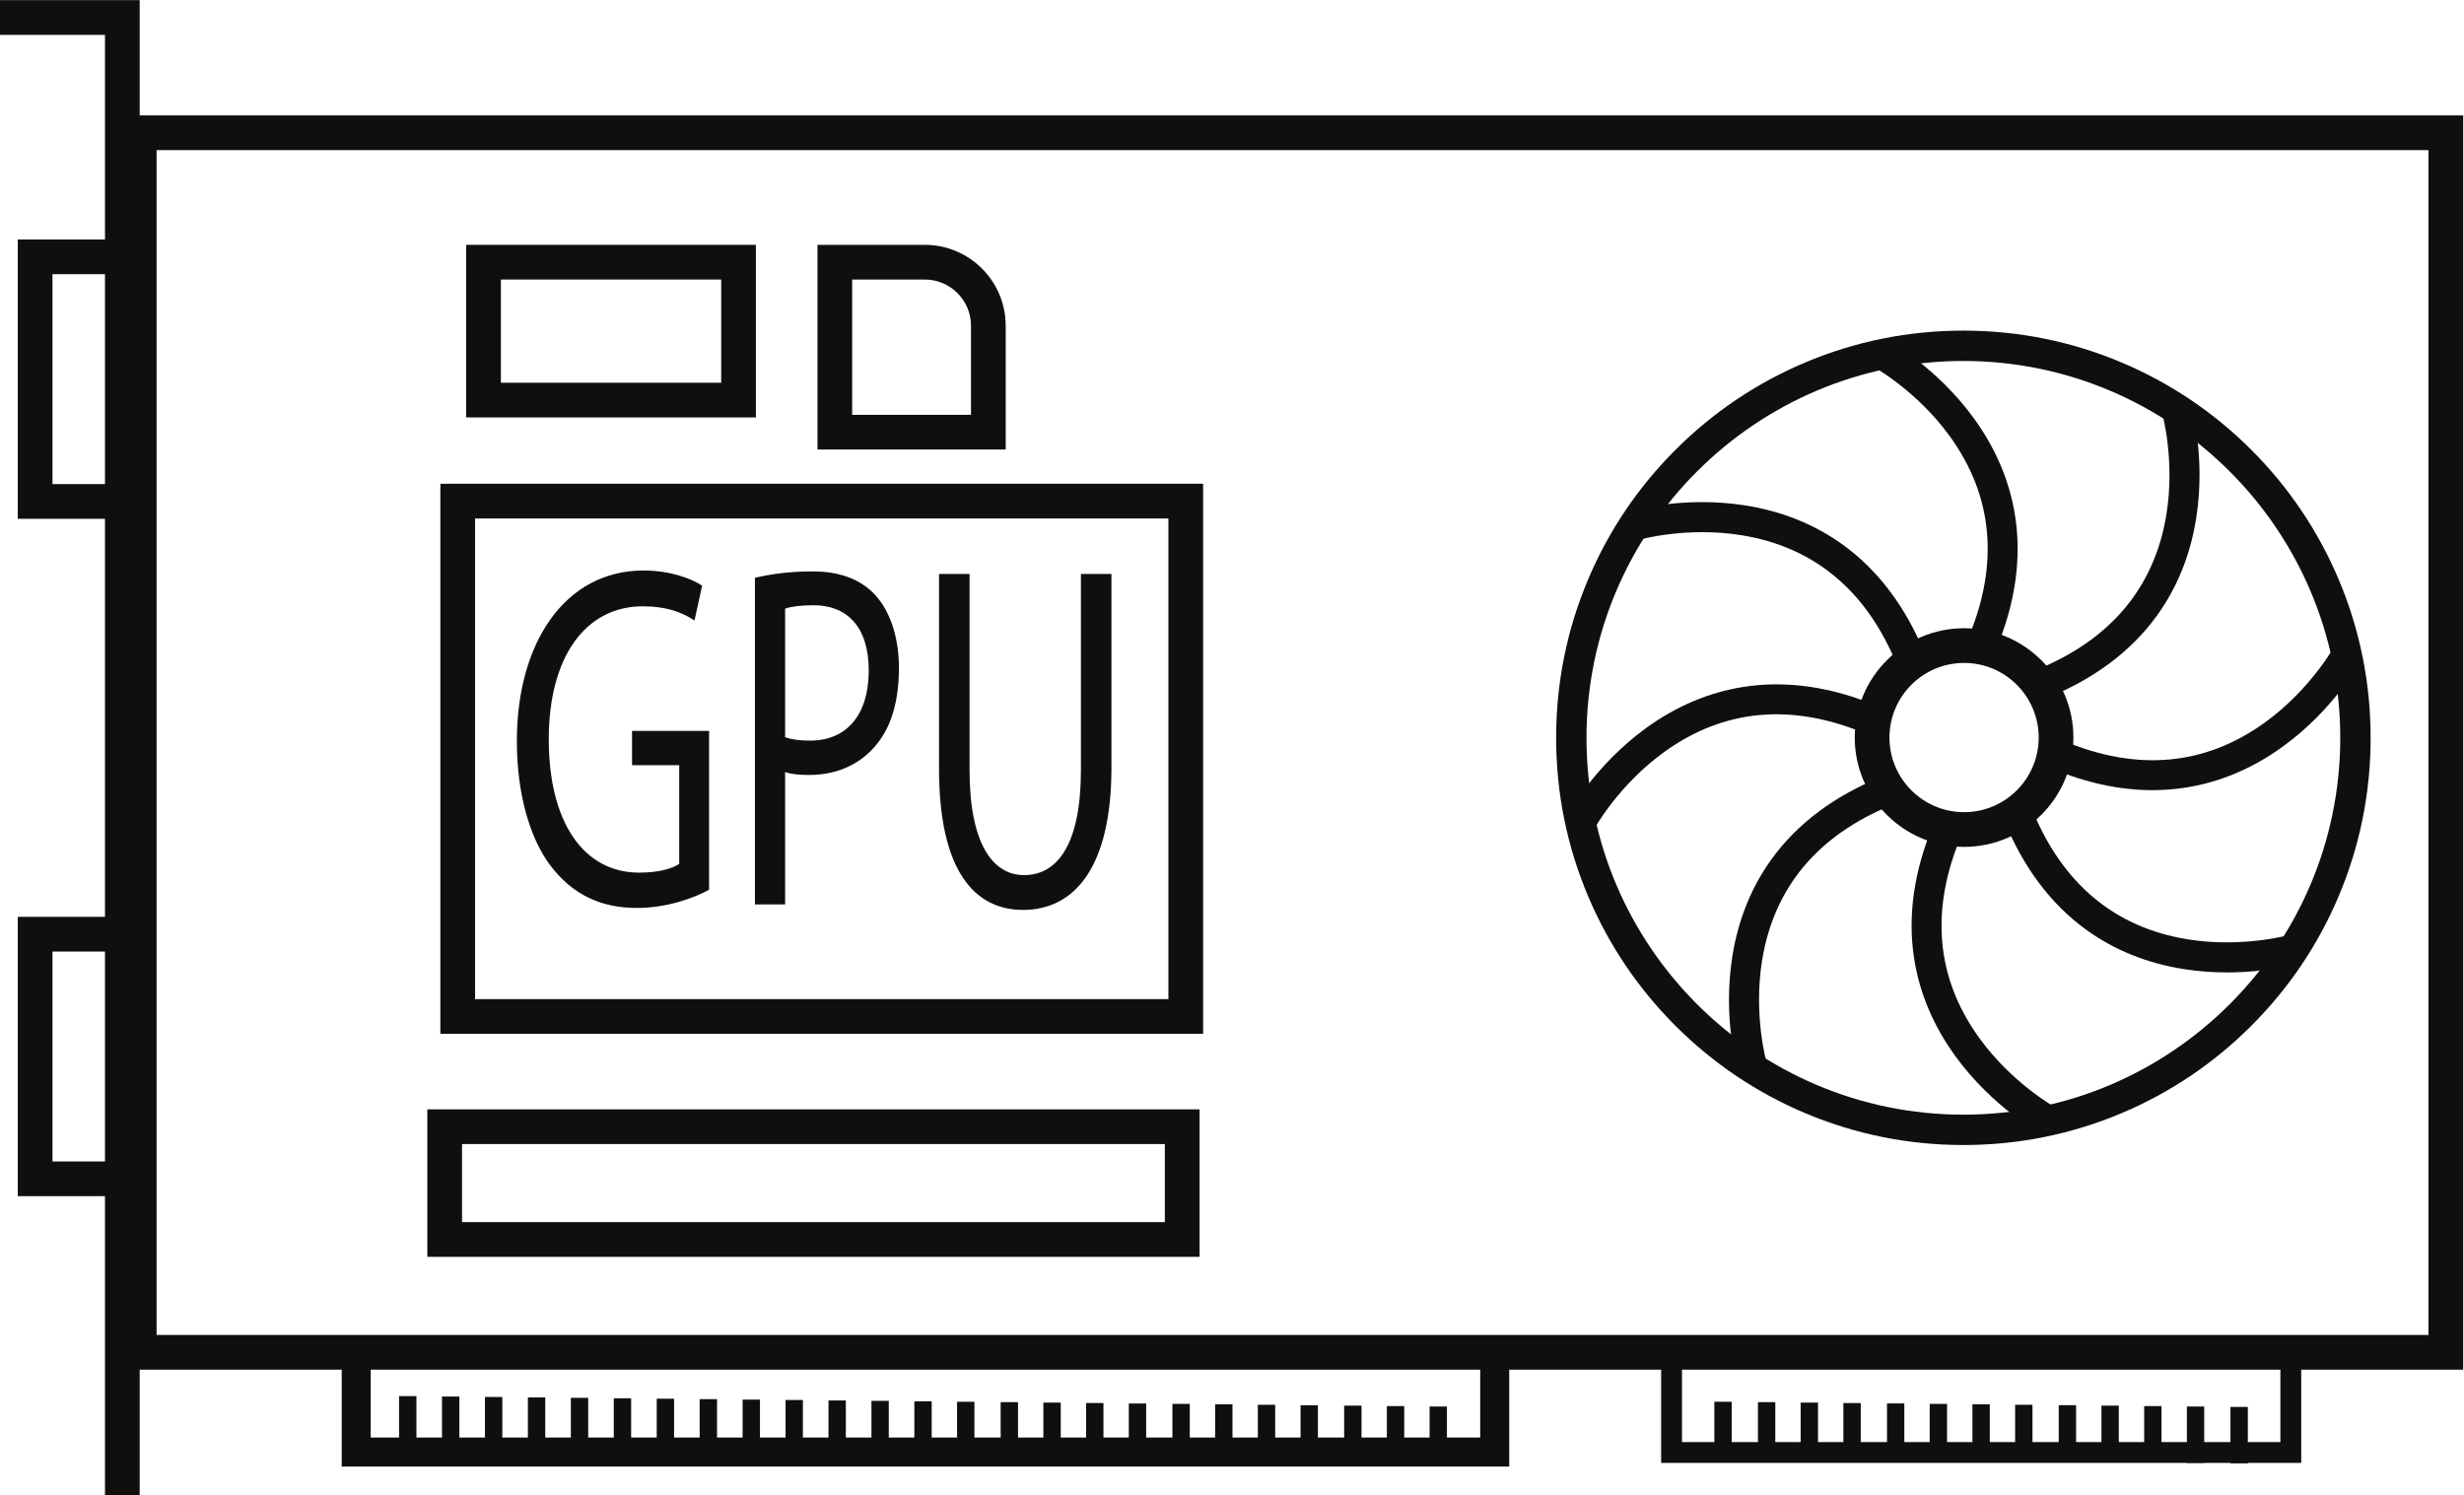 <?xml version="1.0" encoding="UTF-8" standalone="no"?>
<svg
        xmlns:dc="http://purl.org/dc/elements/1.1/"
        xmlns:cc="http://creativecommons.org/ns#"
        xmlns:rdf="http://www.w3.org/1999/02/22-rdf-syntax-ns#"
        xmlns:svg="http://www.w3.org/2000/svg"
        xmlns="http://www.w3.org/2000/svg"
        viewBox="0 0 6016.293 3650.667"
        height="3650.667"
        width="6016.293"
        xml:space="preserve"
        id="svg2"
        version="1.1">
    <defs
            id="defs6"/>
    <g
            transform="matrix(1.333,0,0,-1.333,0,3650.667)"
            id="g10"><g
       transform="scale(0.1)"
       id="g12"><g
         transform="scale(2.768)"
         id="g14"><path
           id="path16"
           style="fill:#100f0d;fill-opacity:1;fill-rule:nonzero;stroke:none"
           d="M 1036.16,1059.13 H 16070.4 V 8900.6 H 1036.16 Z M 16300.1,829.487 H 806.537 V 9130.22 H 16300.1 V 829.487" /></g><g
            transform="scale(2.664)"
            id="g18"><path
           id="path20"
           style="fill:#100f0d;fill-opacity:1;fill-rule:nonzero;stroke:none"
           d="m 13499.8,7798.11 c -1428.9,0 -2591.4,-1162.5 -2591.4,-2591.43 0,-1428.91 1162.5,-2591.39 2591.4,-2591.39 1428.9,0 2591.4,1162.48 2591.4,2591.39 0,1428.93 -1162.5,2591.43 -2591.4,2591.43 z m 0,-5391.57 c -377.9,0 -744.7,74.05 -1089.9,220.09 -333.5,141.04 -632.9,342.93 -890.1,600.06 -257.1,257.13 -459,556.56 -600,890.03 -146.1,345.29 -220.1,712.01 -220.1,1089.96 0,377.98 74,744.7 220.1,1090 141,333.45 342.9,632.91 600,890.03 257.2,257.13 556.6,459.02 890.1,600.06 345.2,146.04 712,220.09 1089.9,220.09 378,0 744.7,-74.05 1090,-220.09 333.5,-141.04 632.9,-342.93 890.1,-600.06 257.1,-257.12 459,-556.58 600,-890.03 146,-345.3 220.1,-712.02 220.1,-1090 0,-377.95 -74.1,-744.67 -220.1,-1089.96 -141,-333.47 -342.9,-632.9 -600,-890.03 -257.2,-257.13 -556.6,-459.02 -890.1,-600.06 -345.3,-146.04 -712,-220.09 -1090,-220.09" /></g><g
            transform="scale(2.33)"
            id="g22"><path
           id="path24"
           style="fill:#100f0d;fill-opacity:1;fill-rule:nonzero;stroke:none"
           d="m 15440.5,6541.84 c -323.5,0 -586.7,-263.18 -586.7,-586.68 0,-323.46 263.2,-586.65 586.7,-586.65 323.5,0 586.6,263.19 586.6,586.65 0,323.5 -263.1,586.68 -586.6,586.68 z m 0,-1446.17 c -473.9,0 -859.5,385.57 -859.5,859.49 0,473.96 385.6,859.53 859.5,859.53 473.9,0 859.5,-385.57 859.5,-859.53 0,-473.92 -385.6,-859.49 -859.5,-859.49" /></g><g
            transform="scale(2.272)"
            id="g26"><path
           id="path28"
           style="fill:#100f0d;fill-opacity:1;fill-rule:nonzero;stroke:none"
           d="m 16090.8,6813.75 -223.2,93.85 c 250.9,596.53 201.8,1143.47 -145.6,1625.66 -265.2,367.95 -613.4,560.82 -616.9,562.73 l 115.6,212.71 c 15.9,-8.65 394.1,-216.63 692,-626.18 177.1,-243.32 289,-507.38 332.8,-784.83 54.5,-345.49 2.4,-710.2 -154.7,-1083.94" /></g><g
            transform="scale(2.163)"
            id="g30"><path
           id="path32"
           style="fill:#100f0d;fill-opacity:1;fill-rule:nonzero;stroke:none"
           d="m 16064.6,7029.3 c -256.7,629.32 -699.3,999.08 -1315.4,1099.14 -470.2,76.34 -872,-39.03 -876,-40.21 l -72.2,243.82 c 18.3,5.42 453.6,131.79 979.1,48.94 312.1,-49.22 591.4,-162.18 829.9,-335.73 297,-216.14 529.2,-525.62 690,-919.89 l -235.4,-96.07" /></g><g
            transform="scale(2.11)"
            id="g34"><path
           id="path36"
           style="fill:#100f0d;fill-opacity:1;fill-rule:nonzero;stroke:none"
           d="m 13842.5,5787.39 -229.1,124.48 c 9.4,17.2 233.3,424.34 674.3,745.24 262,190.65 546.4,311.19 845.1,358.31 372.1,58.68 764.8,2.61 1167.2,-166.66 l -101.1,-240.28 c -642.3,270.09 -1231.3,217.33 -1750.5,-156.85 -396.2,-285.5 -603.8,-660.5 -605.9,-664.24" /></g><g
            transform="scale(2.126)"
            id="g38"><path
           id="path40"
           style="fill:#100f0d;fill-opacity:1;fill-rule:nonzero;stroke:none"
           d="m 14974.9,3643.18 c -5.5,18.58 -134.1,461.33 -49.8,995.78 50.1,317.57 165,601.57 341.5,844.22 219.8,302.15 534.6,538.26 935.7,701.87 l 97.7,-239.46 c -640.1,-261.09 -1016.2,-711.27 -1118,-1337.99 -77.6,-478.26 39.7,-887.01 40.9,-891.06 l -248,-73.36" /></g><g
            transform="scale(2.31)"
            id="g42"><path
           id="path44"
           style="fill:#100f0d;fill-opacity:1;fill-rule:nonzero;stroke:none"
           d="m 16186.3,2863.47 c -15.7,8.53 -387.5,213.01 -680.5,615.75 -174.1,239.24 -284.2,498.92 -327.2,771.71 -53.6,339.75 -2.4,698.38 152.2,1065.88 l 219.4,-92.29 c -246.6,-586.57 -198.5,-1124.4 143.2,-1598.56 260.7,-361.79 603.2,-551.47 606.6,-553.33 l -113.7,-209.16" /></g><g
            transform="scale(2.584)"
            id="g46"><path
           id="path48"
           style="fill:#100f0d;fill-opacity:1;fill-rule:nonzero;stroke:none"
           d="m 15786.9,3704.71 c -94.9,0 -198.4,6.46 -306.4,23.49 -261.3,41.21 -495,135.76 -694.7,281.04 -248.7,180.92 -443,439.98 -577.6,770.02 l 197,80.38 c 214.9,-526.75 585.4,-836.31 1101.2,-920.02 393.5,-63.9 729.9,32.66 733.2,33.63 l 60.4,-204.07 c -11.5,-3.44 -221.8,-64.47 -513.1,-64.47" /></g><g
            transform="scale(2.653)"
            id="g50"><path
           id="path52"
           style="fill:#100f0d;fill-opacity:1;fill-rule:nonzero;stroke:none"
           d="m 14861.7,4866.93 c -225.9,0 -459.6,50.27 -697.7,150.37 l 80.3,191.08 c 510.7,-214.78 979,-172.8 1391.8,124.7 315,227 480.2,525.11 481.8,528.12 l 182.1,-98.97 c -7.4,-13.68 -185.5,-337.41 -536.1,-592.52 -208.3,-151.58 -434.4,-247.42 -671.9,-284.88 -75.8,-11.95 -152.6,-17.9 -230.3,-17.9" /></g><g
            transform="scale(2.479)"
            id="g54"><path
           id="path56"
           style="fill:#100f0d;fill-opacity:1;fill-rule:nonzero;stroke:none"
           d="m 15132.3,5892.62 -83.8,205.39 c 549,223.94 871.6,610.07 958.9,1147.63 66.6,410.19 -34.1,760.77 -35.1,764.26 l 212.7,62.92 c 4.7,-15.94 115,-395.68 42.7,-854.12 -42.9,-272.36 -141.5,-515.95 -292.9,-724.08 -188.6,-259.15 -458.6,-461.72 -802.5,-602" /></g><g
            transform="scale(1.68)"
            id="g58"><path
           id="path60"
           style="fill:#100f0d;fill-opacity:1;fill-rule:nonzero;stroke:none"
           d="M 1523.1,0 H 1144.69 V 15921.6 H 0 V 16300 H 1523.1 V 0" /></g><g
            transform="scale(1.696)"
            id="g62"><path
           id="path64"
           style="fill:#100f0d;fill-opacity:1;fill-rule:nonzero;stroke:none"
           d="M 4003.91,620.62 H 15986.7 V 1394.4 H 4003.91 Z M 16300,307.215 H 3690.53 V 1707.75 H 16300 V 307.215" /></g><path
            id="path66"
            style="fill:#100f0d;fill-opacity:1;fill-rule:nonzero;stroke:none"
            d="M 7627.63,778.703 H 7309.81 V 1811.6 h 317.82 V 778.703"/><path
            id="path68"
            style="fill:#100f0d;fill-opacity:1;fill-rule:nonzero;stroke:none"
            d="M 8414.22,770.703 H 8096.41 V 1803.6 h 317.81 V 770.703"/><path
            id="path70"
            style="fill:#100f0d;fill-opacity:1;fill-rule:nonzero;stroke:none"
            d="M 9200.82,762.801 H 8883.01 V 1795.7 h 317.81 V 762.801"/><path
            id="path72"
            style="fill:#100f0d;fill-opacity:1;fill-rule:nonzero;stroke:none"
            d="M 9987.42,754.801 H 9669.6 V 1787.7 h 317.82 V 754.801"/><path
            id="path74"
            style="fill:#100f0d;fill-opacity:1;fill-rule:nonzero;stroke:none"
            d="m 10774,746.898 h -317.8 V 1779.8 H 10774 V 746.898"/><path
            id="path76"
            style="fill:#100f0d;fill-opacity:1;fill-rule:nonzero;stroke:none"
            d="m 11560.6,738.898 h -317.8 V 1771.8 h 317.8 V 738.898"/><path
            id="path78"
            style="fill:#100f0d;fill-opacity:1;fill-rule:nonzero;stroke:none"
            d="m 12347.2,731 h -317.8 v 1032.9 h 317.8 V 731"/><path
            id="path80"
            style="fill:#100f0d;fill-opacity:1;fill-rule:nonzero;stroke:none"
            d="M 13133.8,723 H 12816 v 1032.9 h 317.8 V 723"/><path
            id="path82"
            style="fill:#100f0d;fill-opacity:1;fill-rule:nonzero;stroke:none"
            d="m 13920.4,715.102 h -317.8 V 1748 h 317.8 V 715.102"/><path
            id="path84"
            style="fill:#100f0d;fill-opacity:1;fill-rule:nonzero;stroke:none"
            d="m 14707,707.102 h -317.8 V 1740 H 14707 V 707.102"/><path
            id="path86"
            style="fill:#100f0d;fill-opacity:1;fill-rule:nonzero;stroke:none"
            d="m 15493.6,699.199 h -317.8 V 1732.1 h 317.8 V 699.199"/><path
            id="path88"
            style="fill:#100f0d;fill-opacity:1;fill-rule:nonzero;stroke:none"
            d="m 16280.2,691.203 h -317.8 V 1724.2 h 317.8 V 691.203"/><g
            transform="scale(1.047)"
            id="g90"><path
           id="path92"
           style="fill:#100f0d;fill-opacity:1;fill-rule:nonzero;stroke:none"
           d="m 16300,652.601 h -303.5 V 1639.1 H 16300 V 652.601" /></g><g
            transform="scale(1.095)"
            id="g94"><path
           id="path96"
           style="fill:#100f0d;fill-opacity:1;fill-rule:nonzero;stroke:none"
           d="m 16300,616.636 h -290.1 V 1559.66 H 16300 V 616.636" /></g><g
            transform="scale(1.144)"
            id="g98"><path
           id="path100"
           style="fill:#100f0d;fill-opacity:1;fill-rule:nonzero;stroke:none"
           d="m 16300,583.619 h -277.9 V 1486.85 H 16300 V 583.619" /></g><g
            transform="scale(1.192)"
            id="g102"><path
           id="path104"
           style="fill:#100f0d;fill-opacity:1;fill-rule:nonzero;stroke:none"
           d="m 16300,553.357 h -266.7 V 1420.02 H 16300 V 553.357" /></g><g
            transform="scale(1.24)"
            id="g106"><path
           id="path108"
           style="fill:#100f0d;fill-opacity:1;fill-rule:nonzero;stroke:none"
           d="m 16300,525.372 h -256.3 V 1358.31 H 16300 V 525.372" /></g><g
            transform="scale(1.288)"
            id="g110"><path
           id="path112"
           style="fill:#100f0d;fill-opacity:1;fill-rule:nonzero;stroke:none"
           d="m 16300,499.562 h -246.7 V 1301.3 H 16300 V 499.562" /></g><g
            transform="scale(1.337)"
            id="g114"><path
           id="path116"
           style="fill:#100f0d;fill-opacity:1;fill-rule:nonzero;stroke:none"
           d="m 16300,475.54 h -237.8 v 772.79 H 16300 V 475.54" /></g><g
            transform="scale(1.385)"
            id="g118"><path
           id="path120"
           style="fill:#100f0d;fill-opacity:1;fill-rule:nonzero;stroke:none"
           d="m 16300,453.263 h -229.5 V 1199.12 H 16300 V 453.263" /></g><g
            transform="scale(1.433)"
            id="g122"><path
           id="path124"
           style="fill:#100f0d;fill-opacity:1;fill-rule:nonzero;stroke:none"
           d="m 16300,432.417 h -221.8 V 1153.23 H 16300 V 432.417" /></g><g
            transform="scale(1.481)"
            id="g126"><path
           id="path128"
           style="fill:#100f0d;fill-opacity:1;fill-rule:nonzero;stroke:none"
           d="m 16300,412.999 h -214.5 V 1110.26 H 16300 V 412.999" /></g><g
            transform="scale(1.53)"
            id="g130"><path
           id="path132"
           style="fill:#100f0d;fill-opacity:1;fill-rule:nonzero;stroke:none"
           d="m 16300,394.803 h -207.8 V 1070.07 H 16300 V 394.803" /></g><g
            transform="scale(1.578)"
            id="g134"><path
           id="path136"
           style="fill:#100f0d;fill-opacity:1;fill-rule:nonzero;stroke:none"
           d="m 16300,377.661 h -201.4 V 1032.27 H 16300 V 377.661" /></g><g
            transform="scale(1.626)"
            id="g138"><path
           id="path140"
           style="fill:#100f0d;fill-opacity:1;fill-rule:nonzero;stroke:none"
           d="m 16300,361.594 h -195.4 V 996.782 H 16300 V 361.594" /></g><g
            transform="scale(1.411)"
            id="g142"><path
           id="path144"
           style="fill:#100f0d;fill-opacity:1;fill-rule:nonzero;stroke:none"
           d="M 681.281,13124.5 H 1537.1 v 2725.1 H 681.281 Z M 1987.53,12674 H 230.845 v 3626 H 1987.53 v -3626" /></g><path
            id="path146"
            style="fill:#100f0d;fill-opacity:1;fill-rule:nonzero;stroke:none"
            d="M 961.402,6110 H 2169.11 V 9955.6 H 961.402 Z M 2804.74,5474.4 H 325.762 v 5116.9 H 2804.74 V 5474.4"/><g
            transform="scale(1.352)"
            id="g148"><path
           id="path150"
           style="fill:#100f0d;fill-opacity:1;fill-rule:nonzero;stroke:none"
           d="M 6436.54,6718.65 H 15829.8 V 13231.6 H 6436.54 Z M 16300,6248.43 H 5966.28 V 13701.9 H 16300 V 6248.43" /></g><g
            transform="scale(1.039)"
            id="g152"><path
           id="path154"
           style="fill:#100f0d;fill-opacity:1;fill-rule:nonzero;stroke:none"
           d="m 12500.5,10670.8 c -238.6,-129.8 -715.7,-320 -1272.3,-320 -623.8,0 -1137.7,224.8 -1541.34,769.6 -354.76,484.2 -574.97,1262.5 -574.97,2170.4 0,1738.1 850.17,3009.2 2232.51,3009.2 477.1,0 856.3,-147 1033.8,-268.1 l -134.6,-613.9 c -220.2,146.9 -495.5,250.8 -911.4,250.8 -1003.1,0 -1657.57,-882 -1657.57,-2343.4 0,-1478.7 623.87,-2352 1590.27,-2352 348.7,0 587.2,69.2 709.5,155.6 v 1738.1 h -831.9 v 605.2 h 1358 v -2801.5" /></g><g
            transform="scale(1.038)"
            id="g156"><path
           id="path158"
           style="fill:#100f0d;fill-opacity:1;fill-rule:nonzero;stroke:none"
           d="m 13854.6,13374.2 c 116.4,-43.3 263.3,-60.6 440.8,-60.6 643,0 1034.9,450.1 1034.9,1237.9 0,779 -391.9,1151.3 -973.6,1151.3 -232.6,0 -410.3,-26 -502.1,-60.6 z m -532.6,2813.3 c 257,60.6 593.8,112.5 1022.5,112.5 526.6,0 912.3,-173.1 1157.2,-484.7 220.4,-277.1 361.3,-701.2 361.3,-1220.6 0,-528 -110.2,-943.5 -318.4,-1246.5 -287.8,-424.2 -740.9,-640.5 -1261.4,-640.5 -159.1,0 -306.1,8.6 -428.6,51.9 V 10422.4 H 13322 v 5765.1" /></g><g
            transform="scale(1.249)"
            id="g160"><path
           id="path162"
           style="fill:#100f0d;fill-opacity:1;fill-rule:nonzero;stroke:none"
           d="m 14219.1,13508.4 v -2877.2 c 0,-1078.9 340.9,-1539.3 798.7,-1539.3 503.7,0 834.4,474.8 834.4,1539.3 v 2877.2 h 447.8 v -2834 c 0,-1488.94 -554.6,-2093.17 -1297.4,-2093.17 -702.1,0 -1231.3,561.01 -1231.3,2071.57 v 2855.6 h 447.8" /></g><g
            transform="scale(1.405)"
            id="g164"><path
           id="path166"
           style="fill:#100f0d;fill-opacity:1;fill-rule:nonzero;stroke:none"
           d="m 6530.18,14502.1 h 2872.17 v 1345.6 H 6530.18 Z m 3324.45,-452.3 H 6077.87 V 16300 h 3776.76 v -2250.2" /></g><g
            transform="scale(1.405)"
            id="g168"><path
           id="path170"
           style="fill:#100f0d;fill-opacity:1;fill-rule:nonzero;stroke:none"
           d="m 11109.8,14083.7 h 1549.1 v 1161.9 c 0,332 -270,602.1 -602.1,602.1 h -947 z m 2001.5,-452.3 H 10657.5 V 16300 h 1399.3 c 581.5,0 1054.5,-473 1054.5,-1054.4 v -1614.2" /></g><g
            transform="scale(1.348)"
            id="g172"><path
           id="path174"
           style="fill:#100f0d;fill-opacity:1;fill-rule:nonzero;stroke:none"
           d="M 6278.29,3708.03 H 15828.3 V 4769.17 H 6278.29 Z M 16300,3236.45 H 5806.68 v 2004.3 H 16300 v -2004.3" /></g><g
            transform="scale(2.586)"
            id="g176"><path
           id="path178"
           style="fill:#100f0d;fill-opacity:1;fill-rule:nonzero;stroke:none"
           d="m 11913.8,374.842 h 4238.6 V 903.178 H 11913.8 Z M 16300,227.264 H 11766.2 V 1050.76 H 16300 V 227.264" /></g><g
            transform="scale(1.946)"
            id="g180"><path
           id="path182"
           style="fill:#100f0d;fill-opacity:1;fill-rule:nonzero;stroke:none"
           d="m 16300,347.036 h -163.3 v 530.65 h 163.3 v -530.65" /></g><g
            transform="scale(1.995)"
            id="g184"><path
           id="path186"
           style="fill:#100f0d;fill-opacity:1;fill-rule:nonzero;stroke:none"
           d="m 16300,334.681 h -159.3 v 517.81 h 159.3 v -517.81" /></g><g
            transform="scale(2.043)"
            id="g188"><path
           id="path190"
           style="fill:#100f0d;fill-opacity:1;fill-rule:nonzero;stroke:none"
           d="m 16300,322.859 h -155.6 V 828.438 H 16300 V 322.859" /></g><g
            transform="scale(2.091)"
            id="g192"><path
           id="path194"
           style="fill:#100f0d;fill-opacity:1;fill-rule:nonzero;stroke:none"
           d="m 16300,311.63 h -152 v 493.915 h 152 V 311.63" /></g><g
            transform="scale(2.14)"
            id="g196"><path
           id="path198"
           style="fill:#100f0d;fill-opacity:1;fill-rule:nonzero;stroke:none"
           d="m 16300,300.864 h -148.5 V 783.682 H 16300 V 300.864" /></g><g
            transform="scale(2.188)"
            id="g200"><path
           id="path202"
           style="fill:#100f0d;fill-opacity:1;fill-rule:nonzero;stroke:none"
           d="m 16300,290.616 h -145.3 V 762.741 H 16300 V 290.616" /></g><g
            transform="scale(2.236)"
            id="g204"><path
           id="path206"
           style="fill:#100f0d;fill-opacity:1;fill-rule:nonzero;stroke:none"
           d="m 16300,280.811 h -142.1 V 742.745 H 16300 V 280.811" /></g><g
            transform="scale(2.284)"
            id="g208"><path
           id="path210"
           style="fill:#100f0d;fill-opacity:1;fill-rule:nonzero;stroke:none"
           d="m 16300,271.377 h -139.2 V 723.552 H 16300 V 271.377" /></g><g
            transform="scale(2.333)"
            id="g212"><path
           id="path214"
           style="fill:#100f0d;fill-opacity:1;fill-rule:nonzero;stroke:none"
           d="m 16300,262.374 h -136.2 V 705.196 H 16300 V 262.374" /></g><g
            transform="scale(2.381)"
            id="g216"><path
           id="path218"
           style="fill:#100f0d;fill-opacity:1;fill-rule:nonzero;stroke:none"
           d="m 16300,253.696 h -133.5 V 687.54 H 16300 V 253.696" /></g><g
            transform="scale(2.429)"
            id="g220"><path
           id="path222"
           style="fill:#100f0d;fill-opacity:1;fill-rule:nonzero;stroke:none"
           d="m 16300,245.404 h -130.8 V 670.629 H 16300 V 245.404" /></g><g
            transform="scale(2.477)"
            id="g224"><path
           id="path226"
           style="fill:#100f0d;fill-opacity:1;fill-rule:nonzero;stroke:none"
           d="m 16300,237.394 h -128.3 V 654.336 H 16300 V 237.394" /></g><g
            transform="scale(2.526)"
            id="g228"><path
           id="path230"
           style="fill:#100f0d;fill-opacity:1;fill-rule:nonzero;stroke:none"
           d="m 16300,229.729 h -125.9 V 638.706 H 16300 V 229.729" /></g></g></g></svg>